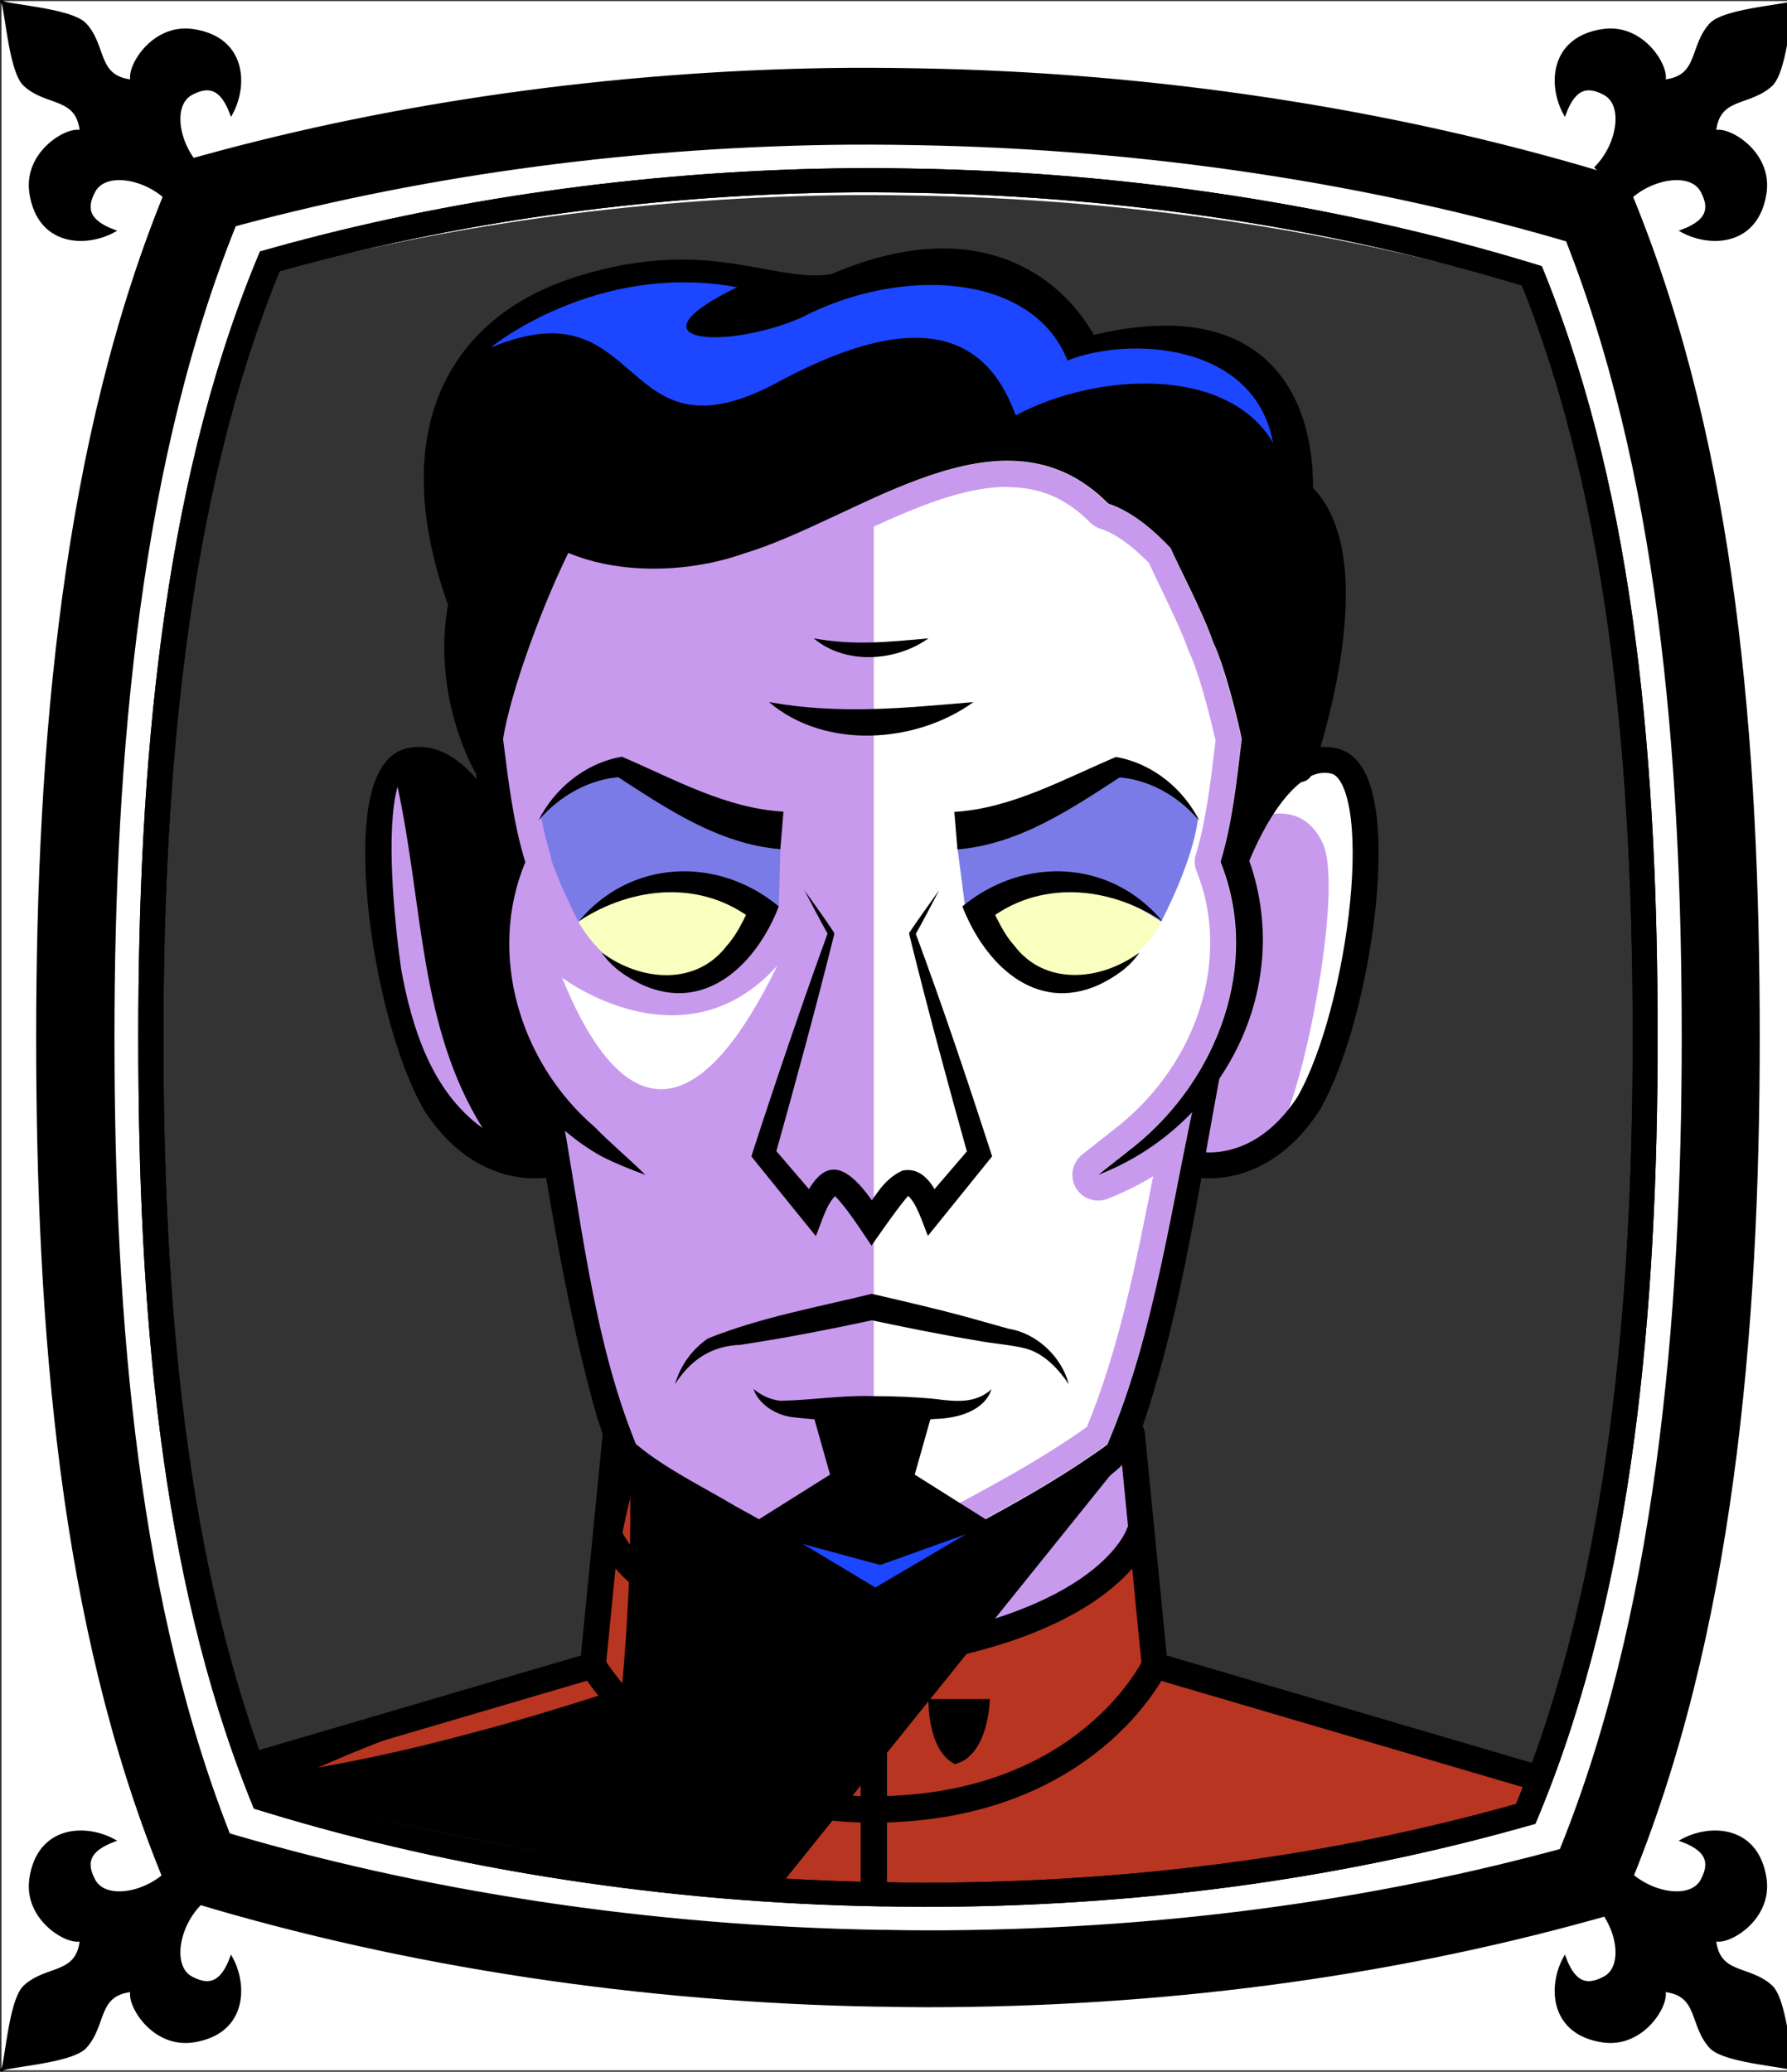 <svg id="Capa_2" xmlns="http://www.w3.org/2000/svg" xmlns:xlink="http://www.w3.org/1999/xlink" viewBox="0 0 69.02 80">
<rect x="0" y="0" width="69.02" height="80" fill="#333333" stroke="none"/>
<defs >
<style >
.cls-1{fill:#c89aed;}.cls-2{fill:#fff;}.cls-3{fill:#f8ffbf;}.cls-4{fill:#7b7be8;}.cls-5{fill:#a88347;}.cls-6{fill:#782ab5;}.cls-7,.cls-8,.cls-9{stroke:#000;stroke-miterlimit:10;}.cls-7,.cls-8,.cls-9,.cls-10,.cls-11,.cls-12{fill:none;}.cls-8,.cls-9,.cls-10{stroke-linecap:round;}.cls-13{fill:#1c46ff;}.cls-9{stroke-width:1.02px;}.cls-10{stroke:#deb778;stroke-dasharray:0 0 0 4.06;stroke-linejoin:round;}.cls-14{fill:#deb778;}.cls-15{fill:url(#USGS_19_Inundación_de_tierra_2);}.cls-12{stroke:#1d1d1b;stroke-dasharray:0 0 2 2;stroke-width:.3px;}.cls-16{fill:#fcf0c5;}.cls-17{fill:#b83521;}
</style>
<pattern id="USGS_19_Inundación_de_tierra_2" x="0" y="0" width="72" height="72" patternTransform="translate(-164.48 -16135) rotate(-90)" patternUnits="userSpaceOnUse" viewBox="0 0 72 72">
<g >
<rect class="cls-11" width="72" height="72">
</rect>
<g >
<line class="cls-12" x1="71" y1="71" x2="144.44" y2="71">
</line>
<line class="cls-12" x1="71" y1="67" x2="144.44" y2="67">
</line>
<line class="cls-12" x1="71" y1="63" x2="144.44" y2="63">
</line>
<line class="cls-12" x1="71" y1="59" x2="144.44" y2="59">
</line>
<line class="cls-12" x1="71" y1="55" x2="144.44" y2="55">
</line>
<line class="cls-12" x1="71" y1="51" x2="144.44" y2="51">
</line>
<line class="cls-12" x1="71" y1="47" x2="144.44" y2="47">
</line>
<line class="cls-12" x1="71" y1="43" x2="144.44" y2="43">
</line>
<line class="cls-12" x1="71" y1="39" x2="144.44" y2="39">
</line>
<line class="cls-12" x1="71" y1="35" x2="144.44" y2="35">
</line>
<line class="cls-12" x1="71" y1="31" x2="144.44" y2="31">
</line>
<line class="cls-12" x1="71" y1="27" x2="144.44" y2="27">
</line>
<line class="cls-12" x1="71" y1="23" x2="144.44" y2="23">
</line>
<line class="cls-12" x1="71" y1="19" x2="144.44" y2="19">
</line>
<line class="cls-12" x1="71" y1="15" x2="144.44" y2="15">
</line>
<line class="cls-12" x1="71" y1="11" x2="144.44" y2="11">
</line>
<line class="cls-12" x1="71" y1="7" x2="144.44" y2="7">
</line>
<line class="cls-12" x1="71" y1="3" x2="144.44" y2="3">
</line>
</g>
<g >
<line class="cls-12" x1="-1" y1="71" x2="72.44" y2="71">
</line>
<line class="cls-12" x1="-1" y1="67" x2="72.44" y2="67">
</line>
<line class="cls-12" x1="-1" y1="63" x2="72.44" y2="63">
</line>
<line class="cls-12" x1="-1" y1="59" x2="72.44" y2="59">
</line>
<line class="cls-12" x1="-1" y1="55" x2="72.44" y2="55">
</line>
<line class="cls-12" x1="-1" y1="51" x2="72.44" y2="51">
</line>
<line class="cls-12" x1="-1" y1="47" x2="72.44" y2="47">
</line>
<line class="cls-12" x1="-1" y1="43" x2="72.44" y2="43">
</line>
<line class="cls-12" x1="-1" y1="39" x2="72.44" y2="39">
</line>
<line class="cls-12" x1="-1" y1="35" x2="72.44" y2="35">
</line>
<line class="cls-12" x1="-1" y1="31" x2="72.44" y2="31">
</line>
<line class="cls-12" x1="-1" y1="27" x2="72.44" y2="27">
</line>
<line class="cls-12" x1="-1" y1="23" x2="72.44" y2="23">
</line>
<line class="cls-12" x1="-1" y1="19" x2="72.44" y2="19">
</line>
<line class="cls-12" x1="-1" y1="15" x2="72.44" y2="15">
</line>
<line class="cls-12" x1="-1" y1="11" x2="72.44" y2="11">
</line>
<line class="cls-12" x1="-1" y1="7" x2="72.44" y2="7">
</line>
<line class="cls-12" x1="-1" y1="3" x2="72.44" y2="3">
</line>
<line class="cls-12" x1="1.04" y1="69" x2="74.48" y2="69">
</line>
<line class="cls-12" x1="1.04" y1="65" x2="74.48" y2="65">
</line>
<line class="cls-12" x1="1.04" y1="61" x2="74.48" y2="61">
</line>
<line class="cls-12" x1="1.04" y1="57" x2="74.48" y2="57">
</line>
<line class="cls-12" x1="1.04" y1="53" x2="74.48" y2="53">
</line>
<line class="cls-12" x1="1.04" y1="49" x2="74.48" y2="49">
</line>
<line class="cls-12" x1="1.04" y1="45" x2="74.48" y2="45">
</line>
<line class="cls-12" x1="1.04" y1="41" x2="74.48" y2="41">
</line>
<line class="cls-12" x1="1.04" y1="37" x2="74.48" y2="37">
</line>
<line class="cls-12" x1="1.04" y1="33" x2="74.48" y2="33">
</line>
<line class="cls-12" x1="1.04" y1="29" x2="74.48" y2="29">
</line>
<line class="cls-12" x1="1.04" y1="25" x2="74.48" y2="25">
</line>
<line class="cls-12" x1="1.04" y1="21" x2="74.48" y2="21">
</line>
<line class="cls-12" x1="1.04" y1="17" x2="74.48" y2="17">
</line>
<line class="cls-12" x1="1.04" y1="13" x2="74.48" y2="13">
</line>
<line class="cls-12" x1="1.04" y1="9" x2="74.48" y2="9">
</line>
<line class="cls-12" x1="1.04" y1="5" x2="74.48" y2="5">
</line>
<line class="cls-12" x1="1.04" y1="1" x2="74.48" y2="1">
</line>
</g>
<g >
<line class="cls-12" x1="-73" y1="71" x2=".44" y2="71">
</line>
<line class="cls-12" x1="-73" y1="67" x2=".44" y2="67">
</line>
<line class="cls-12" x1="-73" y1="63" x2=".44" y2="63">
</line>
<line class="cls-12" x1="-73" y1="59" x2=".44" y2="59">
</line>
<line class="cls-12" x1="-73" y1="55" x2=".44" y2="55">
</line>
<line class="cls-12" x1="-73" y1="51" x2=".44" y2="51">
</line>
<line class="cls-12" x1="-73" y1="47" x2=".44" y2="47">
</line>
<line class="cls-12" x1="-73" y1="43" x2=".44" y2="43">
</line>
<line class="cls-12" x1="-73" y1="39" x2=".44" y2="39">
</line>
<line class="cls-12" x1="-73" y1="35" x2=".44" y2="35">
</line>
<line class="cls-12" x1="-73" y1="31" x2=".44" y2="31">
</line>
<line class="cls-12" x1="-73" y1="27" x2=".44" y2="27">
</line>
<line class="cls-12" x1="-73" y1="23" x2=".44" y2="23">
</line>
<line class="cls-12" x1="-73" y1="19" x2=".44" y2="19">
</line>
<line class="cls-12" x1="-73" y1="15" x2=".44" y2="15">
</line>
<line class="cls-12" x1="-73" y1="11" x2=".44" y2="11">
</line>
<line class="cls-12" x1="-73" y1="7" x2=".44" y2="7">
</line>
<line class="cls-12" x1="-73" y1="3" x2=".44" y2="3">
</line>
<line class="cls-12" x1="-70.96" y1="69" x2="2.48" y2="69">
</line>
<line class="cls-12" x1="-70.96" y1="65" x2="2.48" y2="65">
</line>
<line class="cls-12" x1="-70.96" y1="61" x2="2.48" y2="61">
</line>
<line class="cls-12" x1="-70.96" y1="57" x2="2.48" y2="57">
</line>
<line class="cls-12" x1="-70.96" y1="53" x2="2.48" y2="53">
</line>
<line class="cls-12" x1="-70.96" y1="49" x2="2.48" y2="49">
</line>
<line class="cls-12" x1="-70.96" y1="45" x2="2.48" y2="45">
</line>
<line class="cls-12" x1="-70.96" y1="41" x2="2.48" y2="41">
</line>
<line class="cls-12" x1="-70.96" y1="37" x2="2.48" y2="37">
</line>
<line class="cls-12" x1="-70.96" y1="33" x2="2.48" y2="33">
</line>
<line class="cls-12" x1="-70.96" y1="29" x2="2.48" y2="29">
</line>
<line class="cls-12" x1="-70.96" y1="25" x2="2.48" y2="25">
</line>
<line class="cls-12" x1="-70.96" y1="21" x2="2.48" y2="21">
</line>
<line class="cls-12" x1="-70.96" y1="17" x2="2.48" y2="17">
</line>
<line class="cls-12" x1="-70.96" y1="13" x2="2.48" y2="13">
</line>
<line class="cls-12" x1="-70.96" y1="9" x2="2.48" y2="9">
</line>
<line class="cls-12" x1="-70.96" y1="5" x2="2.48" y2="5">
</line>
<line class="cls-12" x1="-70.96" y1="1" x2="2.48" y2="1">
</line>
</g>
</g>
</pattern>
</defs>

<g id="Characters">
<g >
<path class="cls-1" d="M19.49,31.9s-2.03-3.47-4.15-2.37-.25,8.55,.85,11.59,3.13,3.81,5.08,3.72c1.52,7.02,2.62,11.08,2.62,11.08l-.31,3.73s2.83,3.56,9.06,4.23c1.15,1.86,1.07,2.11,1.07,2.11l1.28-2.24s7.01-.8,9.3-4.19c-.51-3.55-.68-4.48-.68-4.48l2.45-10.24s2.71,1.1,5.16-3.38,2.2-10.75,1.1-11.85-3.22-.34-3.22-.34l-1.35-9.22-7.62-4.57-6.52-.34-6.18,1.1-5.58,1.78-3.38,4.91s0,5.16,1.02,8.97Z">
</path>
<path class="cls-2" d="M33.75,59.79V18.5s5.21-3.68,8.97-.09c5.03,1.64,5.92,10.14,5.92,10.14l-1.08,5.03s1.08,1.35,.63,4.22-1.62,4.13-1.62,4.13l-3.41,13.82s-3.59,4.31-9.42,4.04Z">
</path>
<path d="M18.74,29.55s-1.54-3.27-.9-6.22c-1.92-5.84-1.35-9.43,4.42-11.93,4.62-1.86,7.76,.58,10.52-.51s6.6-1.22,9.3,2.56c5.9-1.54,8.21,1.8,8.14,5.64,2.44,3.01,1.03,7.89,.19,10.2-2.12,2.18-2.37,3.01-2.37,3.01,0,0,.58-2.56,.32-4.55s-2.89-7.05-2.89-7.05l-2.31-1.8s-1.92-3.4-7.05-1.22-10.52,5.39-14.68,3.08c-1.28,3.59-2.5,6.41-2.69,8.79Z">
</path>
<path class="cls-17" d="M23.58,59.66s2.68,3.29,9.06,4.23c1.11,2.18,1.07,2.48,1.07,2.48l1.27-2.62s6.04-.13,8.85-4.36c.94,4.23,.87,5.1,.87,5.1l14.76,4.23-.67,6.31s-17.71,1.95-30.66,1.54-18.72-4.29-18.72-4.29v-3.96l13.55-4.02,.6-4.63Z">
</path>
<path class="cls-3" d="M29.54,35.06s-4.46-2.15-7.2,.54c1.37,2.38,4.67,3.82,7.2-.54Z">
</path>
<path class="cls-3" d="M37.67,35.06s4.46-2.15,7.2,.54c-1.37,2.38-4.67,3.82-7.2-.54Z">
</path>
<path class="cls-4" d="M30.16,32.11l-.08,2.88s-3.67-2.17-7.74,.6c-1.36-2.66-1.52-4.06-1.52-4.06,0,0,1.52-1.73,3.21-1.81,2.72,1.4,6.13,2.39,6.13,2.39Z">
</path>
<path class="cls-4" d="M36.97,32.67l.32,2.45s3.48-2.3,7.56,.47c1.36-2.66,1.42-4.02,1.42-4.02,0,0-1.42-1.77-3.11-1.85-2.72,1.4-6.19,2.95-6.19,2.95Z">
</path>
<polygon points="43.58 56.1 28.58 74.74 10.72 71.7 9.77 68.49 22.69 64.42 23.89 55.93 33.52 61.13 43.58 56.1">
</polygon>
<path class="cls-17" d="M24.34,57.8c.03,2.48-.1,4.94-.32,7.39-1.97,.63-3.95,1.25-5.96,1.77-1.9,.51-3.82,.95-5.77,1.29,1.81-.8,3.65-1.5,5.52-2.13,1.86-.64,3.74-1.2,5.63-1.74l-.33,.4c.3-2.34,.69-4.67,1.24-6.99h0Z">
</path>
<path d="M19.65,33.07s-1.62-4.47-4-3.52c-2.19,1.62-.1,10.19,.67,11.9s2.48,3.46,4.95,3.39c-.19-1.78-.29-2.44-.29-2.44,0,0-3.05-4.85-1.33-9.33Z">
</path>
<path class="cls-1" d="M38.91,18.81h0c1.25,0,2.27,.43,3.19,1.36,.12,.12,.26,.2,.41,.25,.54,.17,1.18,.62,1.86,1.31,.09,.19,.21,.45,.35,.74,.4,.82,.94,1.95,1.18,2.64,.01,.03,.02,.06,.04,.09,.17,.36,.52,1.28,1.01,3.39l-.03,.24c-.17,1.41-.34,2.87-.73,4.16-.07,.22-.06,.45,.03,.66,1.32,3.28,.08,7.32-3,9.81l-1.42,1.12c-.39,.31-.49,.85-.25,1.28,.18,.32,.52,.5,.87,.5,.12,0,.24-.02,.36-.07,.61-.24,1.2-.53,1.76-.87,0,.02,0,.04-.01,.05-.64,3.25-1.31,6.62-2.55,9.63-1.96,1.39-4.17,2.55-6.31,3.67-.67,.35-1.34,.7-2,1.06-1.6-.84-3.21-1.71-4.77-2.58-.32-.19-.66-.38-1-.56-.87-.49-1.77-.99-2.51-1.57-1.14-2.9-1.69-6.2-2.21-9.4,.51,.24,1.02,.43,1.42,.58,.11,.04,.23,.06,.34,.06,.33,0,.66-.17,.84-.46,.25-.4,.19-.91-.14-1.24-.32-.32-.65-.62-.97-.91-.35-.32-.69-.62-.99-.93-.02-.02-.04-.04-.06-.06-2.68-2.32-3.67-6.06-2.4-9.1,.09-.22,.1-.46,.03-.68-.41-1.33-.6-2.82-.78-4.27l-.02-.17c.25-1.43,1.09-3.87,2.02-5.95,.86,.24,1.81,.37,2.79,.37,1.28,0,2.62-.22,3.75-.62,1.22-.37,2.47-.95,3.78-1.56,2.07-.97,4.22-1.98,6.11-1.98m0-1c-3.35,0-7.06,2.65-10.2,3.59-1.01,.36-2.22,.57-3.44,.57-1.14,0-2.3-.18-3.32-.61-1.07,2.2-2.23,5.39-2.51,7.17,.2,1.58,.39,3.25,.86,4.76-1.48,3.56-.21,7.75,2.67,10.24,.61,.63,1.33,1.21,1.97,1.85-.58-.21-1.16-.44-1.71-.73-.5-.28-.97-.61-1.41-.99,.7,4.06,1.21,8.34,2.74,12.09,1.12,.95,2.55,1.64,3.83,2.39,1.75,.97,3.51,1.92,5.28,2.85,3.06-1.68,6.29-3.17,9.11-5.22,1.72-4.03,2.36-8.53,3.28-12.85-1,1.06-2.24,1.91-3.65,2.46l1.42-1.12c3.2-2.59,4.89-7.03,3.31-10.97,.46-1.51,.63-3.17,.82-4.75-.14-.61-.62-2.68-1.11-3.75-.38-1.09-1.4-3.06-1.64-3.62-.65-.69-1.5-1.42-2.4-1.7-1.2-1.21-2.52-1.66-3.9-1.66h0Z">
</path>
<path class="cls-2" d="M48.7,31.54s1.63-.67,2.4,1.05-.67,9.2-1.63,10.93c3.55-4.12,3.45-10.54,3.26-12.46s-2.3-2.59-4.03,.48">
</path>
<path class="cls-2" d="M21.71,37.75s4.68,3.56,8.31-.46c-3.69,7.58-6.53,4.88-8.31,.46Z">
</path>
<path d="M22.12,21.01c-1.12,2.19-2.39,5.65-2.69,7.52,.2,1.58,.39,3.25,.86,4.76-1.48,3.55-.21,7.75,2.68,10.23,.61,.63,1.33,1.22,1.96,1.85-.57-.21-1.15-.44-1.7-.72-3.97-2.22-5.68-7.35-4.15-11.61,0,0,0,.44,0,.44-.47-1.65-.68-3.28-.84-4.96,.45-2.89,1.66-5.45,3.01-7.99,0,0,.88,.47,.88,.47h0Z">
</path>
<path class="cls-7" d="M19.65,33.28s-1.62-4.45-3.85-3.89-1.02,9.72,1.02,13.24c1.94,2.96,4.44,2.31,4.44,2.31">
</path>
<path d="M47.1,41.63c-.91,4.82-1.57,9.72-3.29,14.35-.82,1.34-2.89,2.07-4.18,2.93-1.97,1.1-3.96,2.16-5.96,3.21-1.93-1.02-3.86-2.05-5.77-3.11-1.4-.85-2.88-1.49-4.11-2.62-.42-.6-.52-1.08-.71-1.6-1.17-4.08-1.8-8.2-2.5-12.37,0,0,.99-.15,.99-.15,.85,4.46,1.28,9.3,2.99,13.49,1.12,.94,2.55,1.63,3.83,2.39,1.82,1.02,3.66,2,5.51,2.98,0,0-.47,0-.47,0,3.13-1.73,6.45-3.25,9.34-5.35,1.91-4.47,2.49-9.53,3.59-14.27,0,0,.73,.13,.73,.13h0Z">
</path>
<path class="cls-7" d="M47.7,33.28s1.62-4.45,3.85-3.89,1.02,9.72-1.02,13.24c-1.94,2.96-4.44,2.31-4.44,2.31">
</path>
<path d="M36.27,34.38c-.3,.58-.6,1.15-.92,1.72v-.1c1.06,2.86,2.03,5.75,2.97,8.65-.48,.59-2.02,2.5-2.48,3.07-.2-.46-.43-1.29-.81-1.58,0,0,.05,.01,.08,0-.32,.34-1.07,1.41-1.45,1.96-.43-.63-.92-1.42-1.44-1.95-.09-.07,.03,.02,.09-.01-.38,.29-.6,1.13-.8,1.59,0,0-.52-.64-.52-.64l-1.82-2.25-.15-.19c.94-2.9,1.92-5.78,2.96-8.65,0,0,.01,.1,.01,.1-.32-.57-.62-1.15-.92-1.72,.39,.54,.78,1.08,1.15,1.64v.06c-.72,2.89-1.5,5.75-2.3,8.61,0,0-.08-.41-.08-.41l1.88,2.19-.82,.15c1.04-2.53,2.1-1.33,3.18,.32,0,0-.83,0-.83,0,.51-.63,.81-1.38,1.61-1.74,.89-.17,1.31,.79,1.57,1.42,0,0-.82-.14-.82-.14l1.88-2.19-.08,.41c-.8-2.86-1.58-5.73-2.29-8.61,0,0-.01-.06-.01-.06,.37-.55,.76-1.09,1.15-1.64h0Z">
</path>
<path d="M41.28,53.45c-.4-.59-.9-1.11-1.51-1.33-.51-.18-1.49-.24-2.06-.36-1.4-.23-2.77-.51-4.14-.8h.2c-1.7,.37-3.45,.71-5.18,.97-1.1,.04-1.91,.57-2.52,1.52,.2-.69,.63-1.33,1.28-1.77,2.02-.81,4.2-1.2,6.32-1.72,1.43,.33,2.86,.66,4.26,1.06l1.03,.29c1.09,.17,2.06,1.1,2.32,2.15h0Z">
</path>
<path d="M38.3,53.63c-.28,.87-1.34,1.14-2.17,1.16-1.82,.16-3.65,.14-5.46-.06-.66-.06-1.36-.48-1.57-1.1,.32,.27,.68,.42,1.04,.46,1.18-.02,2.38-.22,3.56-.18,.81,0,1.62,.03,2.43,.11,.76,.1,1.55,.19,2.17-.38h0Z">
</path>
<path d="M20.36,18.88c.38,.73,1.33,1.29,2.15,1.55,2.97,1.07,5.85,.06,8.68-1.34,3.68-1.71,9.01-4.29,12.39-.58,0,0-.26-.17-.26-.17,1.18,.45,2.08,1.21,2.87,2.14,1.27,2.58,2.43,5.16,2.87,8.04-.17,1.67-.4,3.29-.87,4.93,0,0,0-.38,0-.38,1.87,5-.92,10.42-5.78,12.3,0,0,1.42-1.12,1.42-1.12,3.2-2.59,4.89-7.03,3.31-10.97,.46-1.51,.63-3.17,.82-4.75-.13-.61-.61-2.68-1.11-3.75-.37-1.09-1.4-3.06-1.64-3.62-.65-.69-1.5-1.42-2.4-1.71-4.1-4.14-9.66,.61-14.1,1.93-2.92,1.04-7.52,.88-9.29-2.18-.28-.66,.7-1.04,.94-.35h0Z">
</path>
<path class="cls-8" d="M18.79,29.58s-1.64-2.8-.97-6.27c-2.31-6.33-.3-10.65,4.69-12.18s7.31,.37,9.74-.06c5.3-2.31,8.46-.12,9.74,2.44,7.73-2.01,8.28,3.47,8.22,5.54,2.86,2.56,0,10.65,0,10.65">
</path>
<polyline class="cls-8" points="23.78 55.37 22.9 64.31 8.54 68.53">
</polyline>
<polyline class="cls-8" points="43.72 55.37 44.6 64.31 58.96 68.53">
</polyline>
<path class="cls-9" d="M44,59.21s-1.04,3.37-9.09,4.61c-.35,.69-.77,1.51-1.16,2.25-.39-.74-.82-1.56-1.17-2.25-8.04-1.24-9.08-4.61-9.08-4.61">
</path>
<path class="cls-9" d="M22.9,64.31s3.25,5.56,10.8,5.56c8.29,0,10.9-5.56,10.9-5.56">
</path>
<line class="cls-9" x1="33.75" y1="66.07" x2="33.75" y2="74.97">
</line>
<path d="M29.41,65.61h2.36s-.03,2.18-1.35,2.51c-1.08-.54-1.02-2.51-1.02-2.51Z">
</path>
<path d="M35.87,65.61h2.36s-.03,2.18-1.35,2.51c-1.08-.54-1.02-2.51-1.02-2.51Z">
</path>
<path d="M20.8,31.68c.59-1.19,1.77-2.21,3.22-2.46,2.03,.87,4.03,2,6.24,2.12l-.12,1.45c-2.4-.2-4.41-1.58-6.34-2.83l.23,.04c-1.23,.06-2.41,.72-3.22,1.67h0Z">
</path>
<path d="M46.31,31.68c-.81-.96-1.99-1.62-3.22-1.67,0,0,.23-.04,.23-.04-1.93,1.25-3.94,2.63-6.34,2.83l-.12-1.45c2.2-.13,4.21-1.26,6.24-2.12,1.45,.25,2.63,1.27,3.22,2.46h0Z">
</path>
<path d="M22.35,35.58c1.99-2.4,5.37-2.54,7.73-.58-.84,2.18-2.79,4.14-5.27,3.03-.62-.3-1.2-.69-1.57-1.25,1.54,1.14,3.66,1.28,4.83-.26,.39-.43,.65-.99,.91-1.54l.16,.59c-2-1.6-4.68-1.38-6.8,.01h0Z">
</path>
<path d="M44.91,35.58c-2.11-1.39-4.8-1.61-6.8-.01,0,0,.16-.59,.16-.59,.26,.55,.52,1.11,.91,1.54,1.16,1.53,3.29,1.39,4.83,.26-.37,.56-.95,.95-1.57,1.25-2.48,1.11-4.42-.84-5.27-3.03,2.37-1.96,5.74-1.82,7.73,.58h0Z">
</path>
<path d="M29.7,27.11c2.73,.49,5.2,.23,7.9,0-2.23,1.61-5.74,1.84-7.9,0h0Z">
</path>
<path d="M31.43,24.65c1.55,.28,2.88,.14,4.43,0-1.26,.9-3.21,1.03-4.43,0h0Z">
</path>
<polygon points="28.86 58.95 32.06 56.94 31.39 54.57 36 54.57 35.33 56.94 38.52 58.95 33.67 61.56 28.86 58.95">
</polygon>
<path class="cls-1" d="M15.35,30.36c1,4.59,.83,9.26,3.29,13.2-1.97-1.41-2.74-3.89-3.15-6.16-.27-1.92-.6-5.38-.13-7.04h0Z">
</path>
<path class="cls-13" d="M19,13.38s4.06-3.29,9.47-2.29c-4.35,2.12-.53,2.47,2.47,1.18,3.82-2,8.94-1.76,10.29,1.65,2.35-.94,7.23-.71,7.94,3.18-1.76-3-6.83-2.72-9.94-1.06-.88-2.41-2.94-4.65-9.17-1.29s-5.06-3.82-11.05-1.35Z">
</path>
<polygon class="cls-13" points="37.31 59.24 33.81 61.3 31.01 59.62 34 60.43 37.31 59.24">
</polygon>
</g>
</g>
 <g
     id="g2850">
    <g
       id="g2837">
      <path
         id="path1951"
         d="M 0.057 0.043 L 0.057 79.943 L 69.309 79.943 L 69.309 0.043 L 0.057 0.043 z M 33.615 3.596 C 34.206 3.596 34.787 3.605 35.422 3.615 C 44.431 3.767 53.471 5.134 61.561 7.555 L 62.064 7.707 L 62.25 8.164 C 66.07 17.605 66.99 28.726 66.99 40.062 C 66.99 51.399 65.973 63.026 61.988 72.578 L 61.791 73.045 L 61.275 73.186 C 53.274 75.404 44.692 76.529 35.76 76.529 C 35.212 76.529 34.676 76.52 34.15 76.51 L 33.943 76.51 C 24.902 76.358 15.86 74.99 7.793 72.559 L 7.289 72.406 L 7.104 71.951 C 3.294 62.52 2.375 51.369 2.375 40.062 C 2.375 28.756 3.382 17.127 7.355 7.555 L 7.553 7.09 L 8.066 6.947 C 15.51 4.891 23.785 3.737 32.006 3.605 C 32.542 3.595 33.079 3.596 33.615 3.596 z "
         style="opacity:1;vector-effect:none;fill:#ffffff;fill-opacity:1;fill-rule:nonzero;stroke:none;stroke-width:1.952;stroke-linecap:butt;stroke-linejoin:miter;stroke-miterlimit:4;stroke-dasharray:none;stroke-dashoffset:0;stroke-opacity:1" />
    </g>
    <path
       id="path1154-8-2"
       d="m 33.675,6.611 c 0.558,0 1.115,0.01 1.683,0.019 8.427,0.143 16.803,1.405 24.363,3.67 3.573,8.831 4.444,19.417 4.444,29.762 0,10.344 -0.953,21.399 -4.681,30.335 -7.436,2.064 -15.43,3.274 -23.774,3.274 -0.506,0 -1.012,-0.01 -1.518,-0.019 h -0.176 C 25.568,73.509 17.192,72.089 9.643,69.814 6.08,61.002 5.209,50.415 5.209,40.062 c 0,-10.353 0.953,-21.389 4.661,-30.325 C 16.82,7.816 24.463,6.745 32.178,6.621 c 0.496,-0.01 1.002,-0.01 1.498,-0.01 m 0,-0.956 c -0.506,0 -1.012,0 -1.518,0.01 C 24.401,5.789 16.593,6.879 9.57,8.819 L 9.085,8.953 8.899,9.392 C 5.15,18.424 4.2,29.394 4.2,40.062 c 0,10.668 0.868,21.189 4.462,30.087 l 0.176,0.43 0.475,0.143 c 7.612,2.294 16.142,3.584 24.673,3.727 h 0.196 c 0.496,0.01 1.002,0.019 1.518,0.019 8.427,0 16.524,-1.061 24.074,-3.154 l 0.485,-0.134 0.186,-0.44 c 3.759,-9.013 4.72,-19.984 4.72,-30.679 0,-10.695 -0.868,-21.189 -4.472,-30.096 L 60.517,9.536 60.042,9.392 C 52.41,7.108 43.879,5.818 35.379,5.675 34.78,5.665 34.233,5.656 33.675,5.656 Z"
       style="fill:#ff0000;stroke:#ffffff;stroke-width:1.843;stroke-miterlimit:4;stroke-dasharray:none" />
    <path
       id="path1154"
       d="m 33.615,4.608 c 0.591,0 1.182,0.01 1.784,0.02 8.932,0.152 17.81,1.489 25.822,3.89 3.787,9.36 4.71,20.58 4.71,31.544 0,10.964 -1.01,22.681 -4.962,32.152 -7.881,2.188 -16.354,3.302 -25.198,3.302 -0.536,0 -1.073,-0.01 -1.609,-0.02 H 33.976 C 25.022,75.344 16.145,74.007 8.143,71.596 4.366,62.256 3.444,51.036 3.444,40.062 c 0,-10.974 1.01,-22.67 4.94,-32.142 7.367,-2.036 15.467,-3.171 23.644,-3.302 0.525,-0.01 1.062,-0.01 1.587,-0.01 m 0,-1.013 c -0.536,0 -1.073,0 -1.609,0.01 C 23.785,3.737 15.51,4.891 8.066,6.948 L 7.552,7.09 7.355,7.556 C 3.381,17.128 2.374,28.755 2.374,40.062 c 0,11.307 0.919,22.458 4.729,31.889 l 0.186,0.456 0.504,0.152 c 8.067,2.431 17.109,3.799 26.151,3.951 h 0.208 c 0.525,0.01 1.062,0.02 1.609,0.02 8.932,0 17.514,-1.124 25.516,-3.343 l 0.514,-0.142 0.197,-0.466 c 3.984,-9.552 5.002,-21.18 5.002,-32.517 0,-11.336 -0.919,-22.458 -4.74,-31.899 L 62.064,7.708 61.561,7.556 C 53.471,5.135 44.43,3.767 35.421,3.615 c -0.635,-0.01 -1.215,-0.02 -1.806,-0.02 z"
       style="fill:#000000;stroke:#000000;stroke-width:1.954;stroke-miterlimit:4;stroke-dasharray:none" />
    <g
       id="g1810">
      <path
         d="M 6.513,7.743 C 5.649,6.848 4.059,6.568 3.627,7.382 3.284,8.029 3.363,8.531 4.395,8.92 3.296,9.519 1.486,9.445 1.189,7.447 0.953,5.855 2.675,4.886 3.14,5.092 3.003,3.682 1.822,4.069 0.958,3.281 0.343,2.719 0.231,-0.026 0.056,0.044 -0.014,0.219 2.732,0.33 3.294,0.946 4.082,1.81 3.694,2.991 5.104,3.128 4.899,2.662 5.868,0.941 7.459,1.177 9.457,1.473 9.531,3.284 8.933,4.383 8.543,3.35 8.042,3.272 7.394,3.615 6.58,4.046 6.86,5.637 7.756,6.501"
         style="fill:#000000;stroke:#000000;stroke-width:0.111px;stroke-linecap:butt;stroke-linejoin:miter;stroke-opacity:1"
         id="path1737-3" />
      <path
         d="m 62.851,7.743 c 0.865,-0.895 2.455,-1.175 2.886,-0.361 0.343,0.647 0.265,1.149 -0.768,1.538 1.099,0.599 2.909,0.525 3.206,-1.473 0.236,-1.592 -1.485,-2.56 -1.951,-2.355 0.137,-1.41 1.318,-1.022 2.181,-1.81 0.616,-0.562 0.727,-3.308 0.902,-3.238 0.07,0.175 -2.676,0.286 -3.238,0.902 C 65.283,1.81 65.67,2.991 64.26,3.128 64.465,2.662 63.497,0.941 61.905,1.177 c -1.998,0.296 -2.072,2.107 -1.473,3.206 0.389,-1.033 0.891,-1.111 1.538,-0.768 0.814,0.431 0.534,2.022 -0.361,2.886"
         style="fill:#000000;stroke:#000000;stroke-width:0.111px;stroke-linecap:butt;stroke-linejoin:miter;stroke-opacity:1"
         id="path1737-3-5" />
      <path
         d="m 62.851,72.244 c 0.865,0.895 2.455,1.175 2.886,0.361 0.343,-0.647 0.265,-1.149 -0.768,-1.538 1.099,-0.599 2.909,-0.525 3.206,1.473 0.236,1.592 -1.485,2.56 -1.951,2.355 0.137,1.41 1.318,1.022 2.181,1.81 0.616,0.562 0.727,3.308 0.902,3.238 0.07,-0.175 -2.676,-0.286 -3.238,-0.902 -0.788,-0.864 -0.401,-2.045 -1.81,-2.181 0.205,0.465 -0.764,2.187 -2.355,1.951 -1.998,-0.296 -2.072,-2.107 -1.473,-3.206 0.389,1.033 0.891,1.111 1.538,0.768 0.814,-0.431 0.534,-2.022 -0.361,-2.886"
         style="fill:#000000;stroke:#000000;stroke-width:0.111px;stroke-linecap:butt;stroke-linejoin:miter;stroke-opacity:1"
         id="path1737-3-7" />
      <path
         d="M 6.513,72.244 C 5.649,73.14 4.059,73.42 3.627,72.606 3.284,71.958 3.363,71.457 4.395,71.067 c -1.099,-0.599 -2.909,-0.525 -3.206,1.473 -0.236,1.592 1.485,2.56 1.951,2.355 -0.137,1.41 -1.318,1.022 -2.181,1.81 -0.616,0.562 -0.727,3.308 -0.902,3.238 C -0.014,79.769 2.732,79.657 3.294,79.042 4.082,78.178 3.694,76.997 5.104,76.86 4.899,77.325 5.868,79.047 7.459,78.811 9.457,78.514 9.531,76.704 8.933,75.605 8.543,76.637 8.042,76.716 7.394,76.373 6.58,75.941 6.86,74.351 7.756,73.487"
         style="fill:#000000;stroke:#000000;stroke-width:0.111px;stroke-linecap:butt;stroke-linejoin:miter;stroke-opacity:1"
         id="path1737-3-5-5" />
    </g>
    <path
       id="path1154-9"
       d="m 33.713,7.426 c 0.537,0 1.074,0.009 1.62,0.019 8.112,0.14 16.174,1.371 23.451,3.581 3.44,8.616 4.277,18.945 4.277,29.037 0,10.092 -0.917,20.878 -4.506,29.596 -7.158,2.014 -14.852,3.04 -22.884,3.04 -0.487,0 -0.974,-0.009 -1.461,-0.019 H 34.041 C 25.909,72.54 17.847,71.309 10.58,69.089 7.15,60.492 6.312,50.163 6.312,40.062 c 0,-10.101 0.918,-20.868 4.486,-29.587 6.69,-1.874 14.047,-2.919 21.473,-3.04 0.477,-0.009 0.964,-0.009 1.441,-0.009 m 0,-0.932 c -0.487,0 -0.974,0 -1.461,0.009 C 24.786,6.624 17.27,7.687 10.511,9.58 L 10.043,9.71 9.864,10.139 c -3.609,8.812 -4.523,19.515 -4.523,29.923 0,10.408 0.835,20.673 4.295,29.354 l 0.169,0.42 0.457,0.14 c 7.327,2.238 15.538,3.497 23.749,3.637 h 0.189 c 0.477,0.009 0.964,0.019 1.461,0.019 8.112,0 15.906,-1.035 23.173,-3.077 l 0.467,-0.131 0.179,-0.429 c 3.619,-8.793 4.543,-19.497 4.543,-29.932 0,-10.435 -0.835,-20.673 -4.304,-29.363 l -0.169,-0.42 -0.457,-0.14 C 51.746,7.911 43.535,6.652 35.353,6.512 34.777,6.503 34.25,6.493 33.713,6.493 Z"
       style="fill:#000000;stroke:none;stroke-width:1.786;stroke-miterlimit:4;stroke-dasharray:none" />
    <path
       id="path1154-9-3"
       d="m 33.713,7.426 c 0.537,0 1.074,0.009 1.62,0.019 8.112,0.14 16.174,1.371 23.451,3.581 3.44,8.616 4.277,18.945 4.277,29.037 0,10.092 -0.917,20.878 -4.506,29.596 -7.158,2.014 -14.852,3.04 -22.884,3.04 -0.487,0 -0.974,-0.009 -1.461,-0.019 H 34.041 C 25.909,72.54 17.847,71.309 10.58,69.089 7.15,60.492 6.312,50.163 6.312,40.062 c 0,-10.101 0.918,-20.868 4.486,-29.587 6.69,-1.874 14.047,-2.919 21.473,-3.04 0.477,-0.009 0.964,-0.009 1.441,-0.009 m 0,-0.932 c -0.487,0 -0.974,0 -1.461,0.009 C 24.786,6.624 17.27,7.687 10.511,9.58 L 10.043,9.71 9.864,10.139 C 6.256,18.951 5.341,29.654 5.341,40.062 c 0,10.408 0.835,20.673 4.295,29.354 l 0.169,0.42 0.457,0.14 c 7.327,2.238 15.538,3.497 23.749,3.637 h 0.189 c 0.477,0.009 0.964,0.019 1.461,0.019 8.112,0 15.906,-1.035 23.173,-3.077 l 0.467,-0.131 0.179,-0.429 c 3.619,-8.793 4.543,-19.497 4.543,-29.932 0,-10.435 -0.835,-20.673 -4.304,-29.363 l -0.169,-0.42 -0.457,-0.14 C 51.746,7.911 43.535,6.652 35.353,6.512 34.777,6.503 34.25,6.493 33.713,6.493 Z"
       style="fill:#000000;stroke:none;stroke-width:1.786;stroke-miterlimit:4;stroke-dasharray:none" />
  </g>
</svg>
